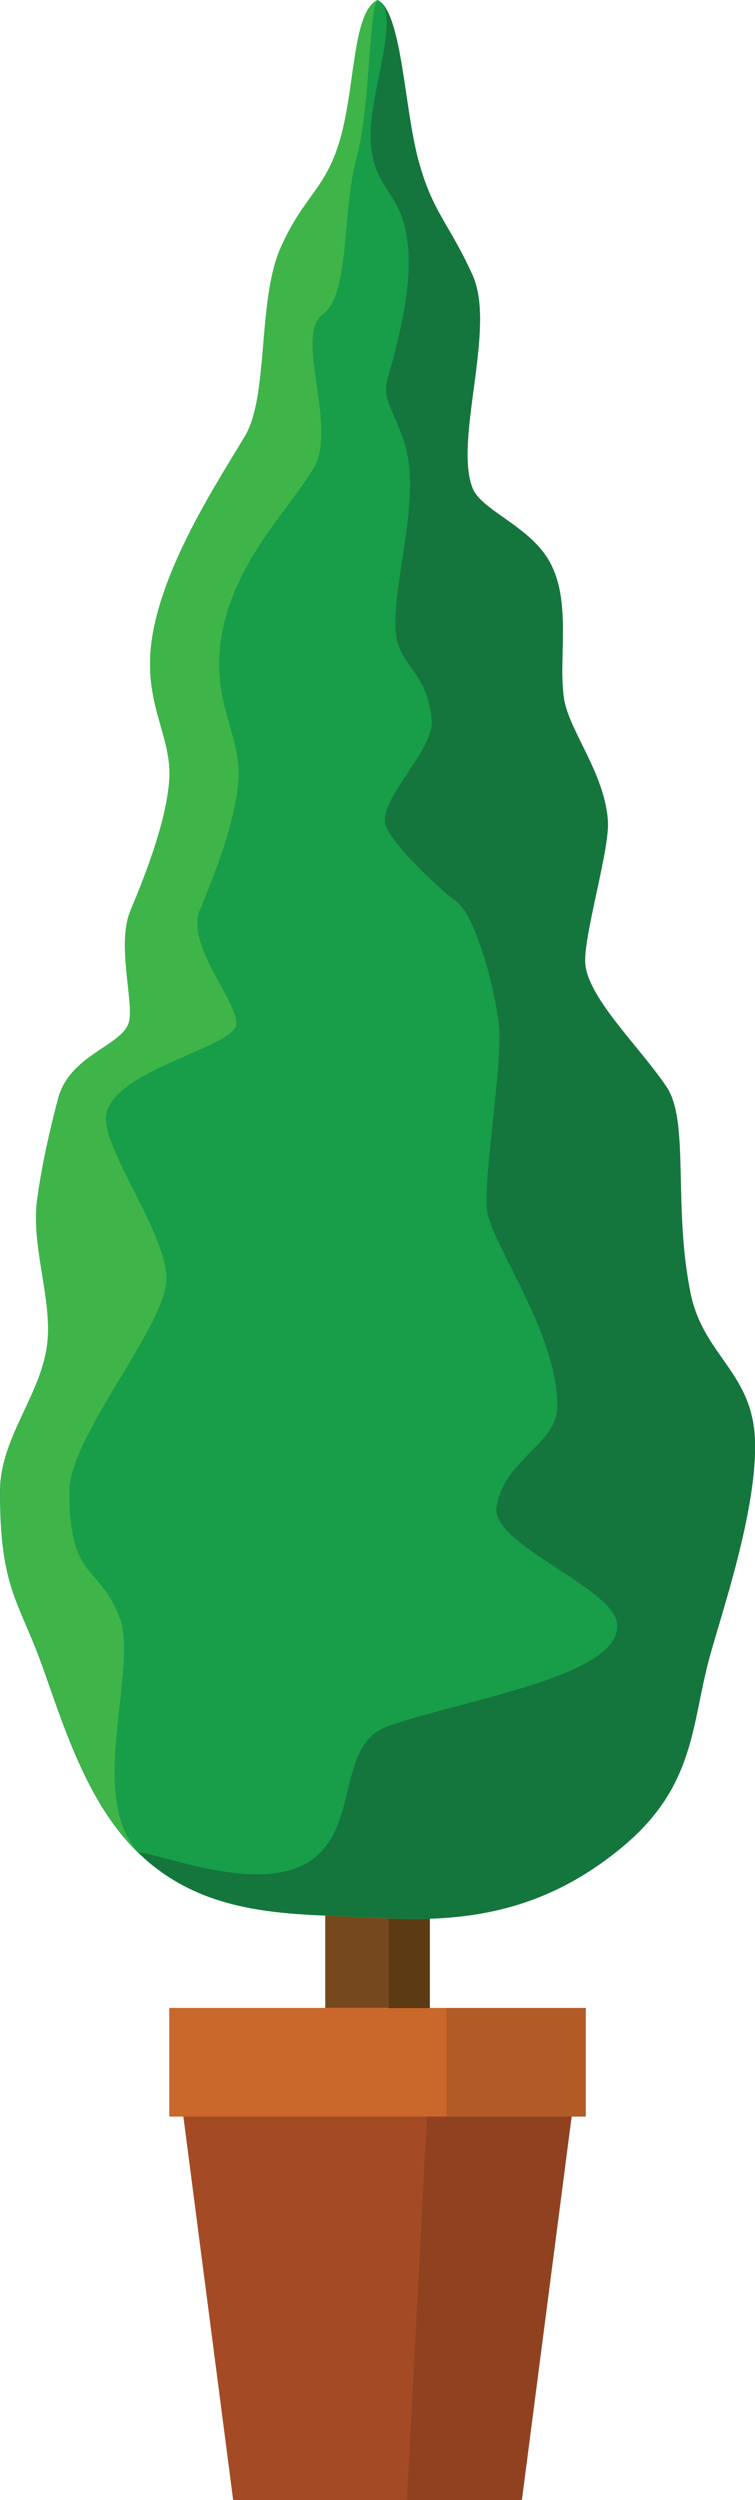 <?xml version="1.0" encoding="UTF-8"?>
<svg xmlns="http://www.w3.org/2000/svg" onmouseup="{ if(window.parent.document.onmouseup) window.parent.document.onmouseup(arguments[0]);}" viewBox="0 0 50 165.48" data-name="Layer 2" id="Layer_2"><defs><style>
      .cls-1 {
        fill: #3fb549;
      }

      .cls-1, .cls-2, .cls-3, .cls-4, .cls-5, .cls-6, .cls-7, .cls-8, .cls-9 {
        stroke-width: 0px;
      }

      .cls-2 {
        fill: #189d49;
      }

      .cls-3 {
        fill: #b15b27;
      }

      .cls-4 {
        fill: #a44b25;
      }

      .cls-5 {
        fill: #14763c;
      }

      .cls-6 {
        fill: #5c3a14;
      }

      .cls-7 {
        fill: #904220;
      }

      .cls-8 {
        fill: #ca672a;
      }

      .cls-9 {
        fill: #75491d;
      }
    </style></defs><g data-name="Layer 1" id="Layer_1-2"><g><polygon data-cppathid="10000" points="15.44 165.48 34.56 165.48 38.79 132.91 11.21 132.91 15.44 165.48" class="cls-4"/><polygon data-cppathid="10001" points="26.95 165.48 34.56 165.48 38.32 136.5 28.46 136.5 26.95 165.48" class="cls-7"/><rect data-cppathid="10002" transform="translate(50 257.71) rotate(180)" height="8.12" width="6.93" y="124.8" x="21.53" class="cls-9"/><rect data-cppathid="10003" transform="translate(54.21 258.31) rotate(180)" height="8.46" width="2.72" y="124.92" x="25.75" class="cls-6"/><path data-cppathid="10004" d="m8.48,67.83c.52-1.2-.83-5.21.17-7.58,1.22-2.89,2.39-6.15,2.56-8.62.2-2.96-1.78-5.04-1.15-9.32.75-5.06,4.6-10.78,6.18-13.47,1.58-2.69.79-9.03,2.38-12.52s3.01-3.8,3.96-7.29c.95-3.49.79-8.24,2.42-9.03,1.62.79,1.76,7.13,2.71,10.62.95,3.49,2.01,4.12,3.59,7.61,1.58,3.49-1.27,10.94,0,14.1.52,1.3,3.11,2.27,4.6,4.12,2.13,2.64,1.05,6.68,1.43,9.67.27,2.18,2.71,4.99,2.92,8.23.13,1.86-1.64,7.67-1.5,9.44.18,2.3,3.64,5.55,5.39,8.17,1.53,2.3.41,7.87,1.58,13.63.87,4.28,4.28,5.28,4.28,10.14,0,4.6-2.2,10.99-3.01,13.95-1.21,4.38-.92,8.51-5.71,12.52-5.41,4.54-10.86,5.07-16.28,4.75-5.43-.32-11.61.2-16.28-4.75-3.46-3.66-4.96-9.51-6.26-12.84-1.4-3.58-2.46-4.7-2.46-10.62,0-3.49,2.55-6.17,3.09-9.51.48-2.99-1.06-6.63-.63-9.83.29-2.15.81-4.5,1.39-6.69.75-2.8,3.99-3.42,4.63-4.88Z" class="cls-2"/><g><path data-cppathid="10005" d="m29.5,126.94c-1.5.11-3,.09-4.5,0-4.59-.27-9.72.06-14.02-2.83,5.14,3.24,13.71,2.56,18.52,2.83Z" class="cls-1"/><path data-cppathid="10006" d="m3.09,89.22c.48-2.99-1.06-6.63-.63-9.83.29-2.15.81-4.5,1.39-6.69.75-2.8,3.99-3.42,4.63-4.88.52-1.2-.83-5.21.17-7.58,1.22-2.89,2.39-6.15,2.56-8.62.2-2.96-1.78-5.04-1.15-9.32.75-5.06,4.6-10.78,6.18-13.47,1.58-2.69.79-9.03,2.38-12.52,1.58-3.49,3.01-3.8,3.96-7.29.95-3.49.79-8.24,2.42-9.03-.6.8-.46,7.08-1.41,10.57-.95,3.49-.4,8.93-2.22,10.25-1.9,1.37,1,7.48-.59,10.17-1.58,2.69-5.39,6.27-6.14,11.33-.63,4.28,1.35,6.36,1.15,9.32-.17,2.47-1.34,5.73-2.56,8.62-1,2.37,2.9,6.51,2.38,7.71-.64,1.46-7.8,2.87-8.55,5.67-.59,2.18,4.41,8.45,3.93,11.44-.54,3.34-6.4,10.16-6.4,13.65,0,5.91,1.92,4.74,3.32,8.32,1.3,3.33-2.2,11.91,1.26,15.57,0,0,.01.01.02.02-.15-.15-.3-.3-.45-.46-3.46-3.66-4.96-9.51-6.26-12.84-1.4-3.58-2.46-4.7-2.46-10.62,0-3.49,2.55-6.17,3.09-9.51Z" class="cls-1"/></g><path data-cppathid="10007" d="m20.52,123.19c3.38-2.22,1.68-7.73,5.22-8.95,5.12-1.77,15.3-3.28,15.14-6.69-.11-2.44-8.43-5.3-8-7.82.54-3.19,4.03-4.11,4.03-6.68,0-4.87-4.42-10.75-4.66-12.97-.24-2.22,1.06-9.79.79-12.24s-1.53-7.2-2.8-8.15-4.67-4.17-4.75-5.28c-.14-1.77,3.22-4.81,3.1-6.67-.22-3.23-2.08-3.55-2.36-5.73-.37-2.99,1.66-8.79.63-12.43-.64-2.28-1.61-3.04-1.19-4.52.94-3.28,1.59-6.32,1.35-8.8-.38-3.81-2.39-3.57-2.48-7.18-.08-2.95,2.09-8.29.46-9.09,1.62.79,1.76,7.13,2.71,10.62.95,3.49,2.01,4.12,3.59,7.61,1.58,3.49-1.27,10.93,0,14.1.52,1.3,3.11,2.27,4.6,4.12,2.13,2.64,1.05,6.68,1.43,9.67.27,2.18,2.71,4.99,2.93,8.23.13,1.86-1.64,7.67-1.5,9.44.18,2.3,3.64,5.55,5.39,8.17,1.53,2.3.41,7.87,1.58,13.63.87,4.28,4.28,5.28,4.28,10.14,0,4.6-2.2,10.99-3.01,13.95-1.21,4.38-.92,8.51-5.71,12.52-5.41,4.54-10.86,5.07-16.28,4.75-5.26-.31-11.23.17-15.85-4.32,1.61.1,7.99,2.79,11.38.57Z" class="cls-5"/><rect data-cppathid="10008" transform="translate(50 273.01) rotate(180)" height="7.18" width="27.58" y="132.91" x="11.21" class="cls-8"/><rect data-cppathid="10009" transform="translate(68.36 273.01) rotate(180)" height="7.18" width="9.21" y="132.91" x="29.57" class="cls-3"/></g></g></svg>